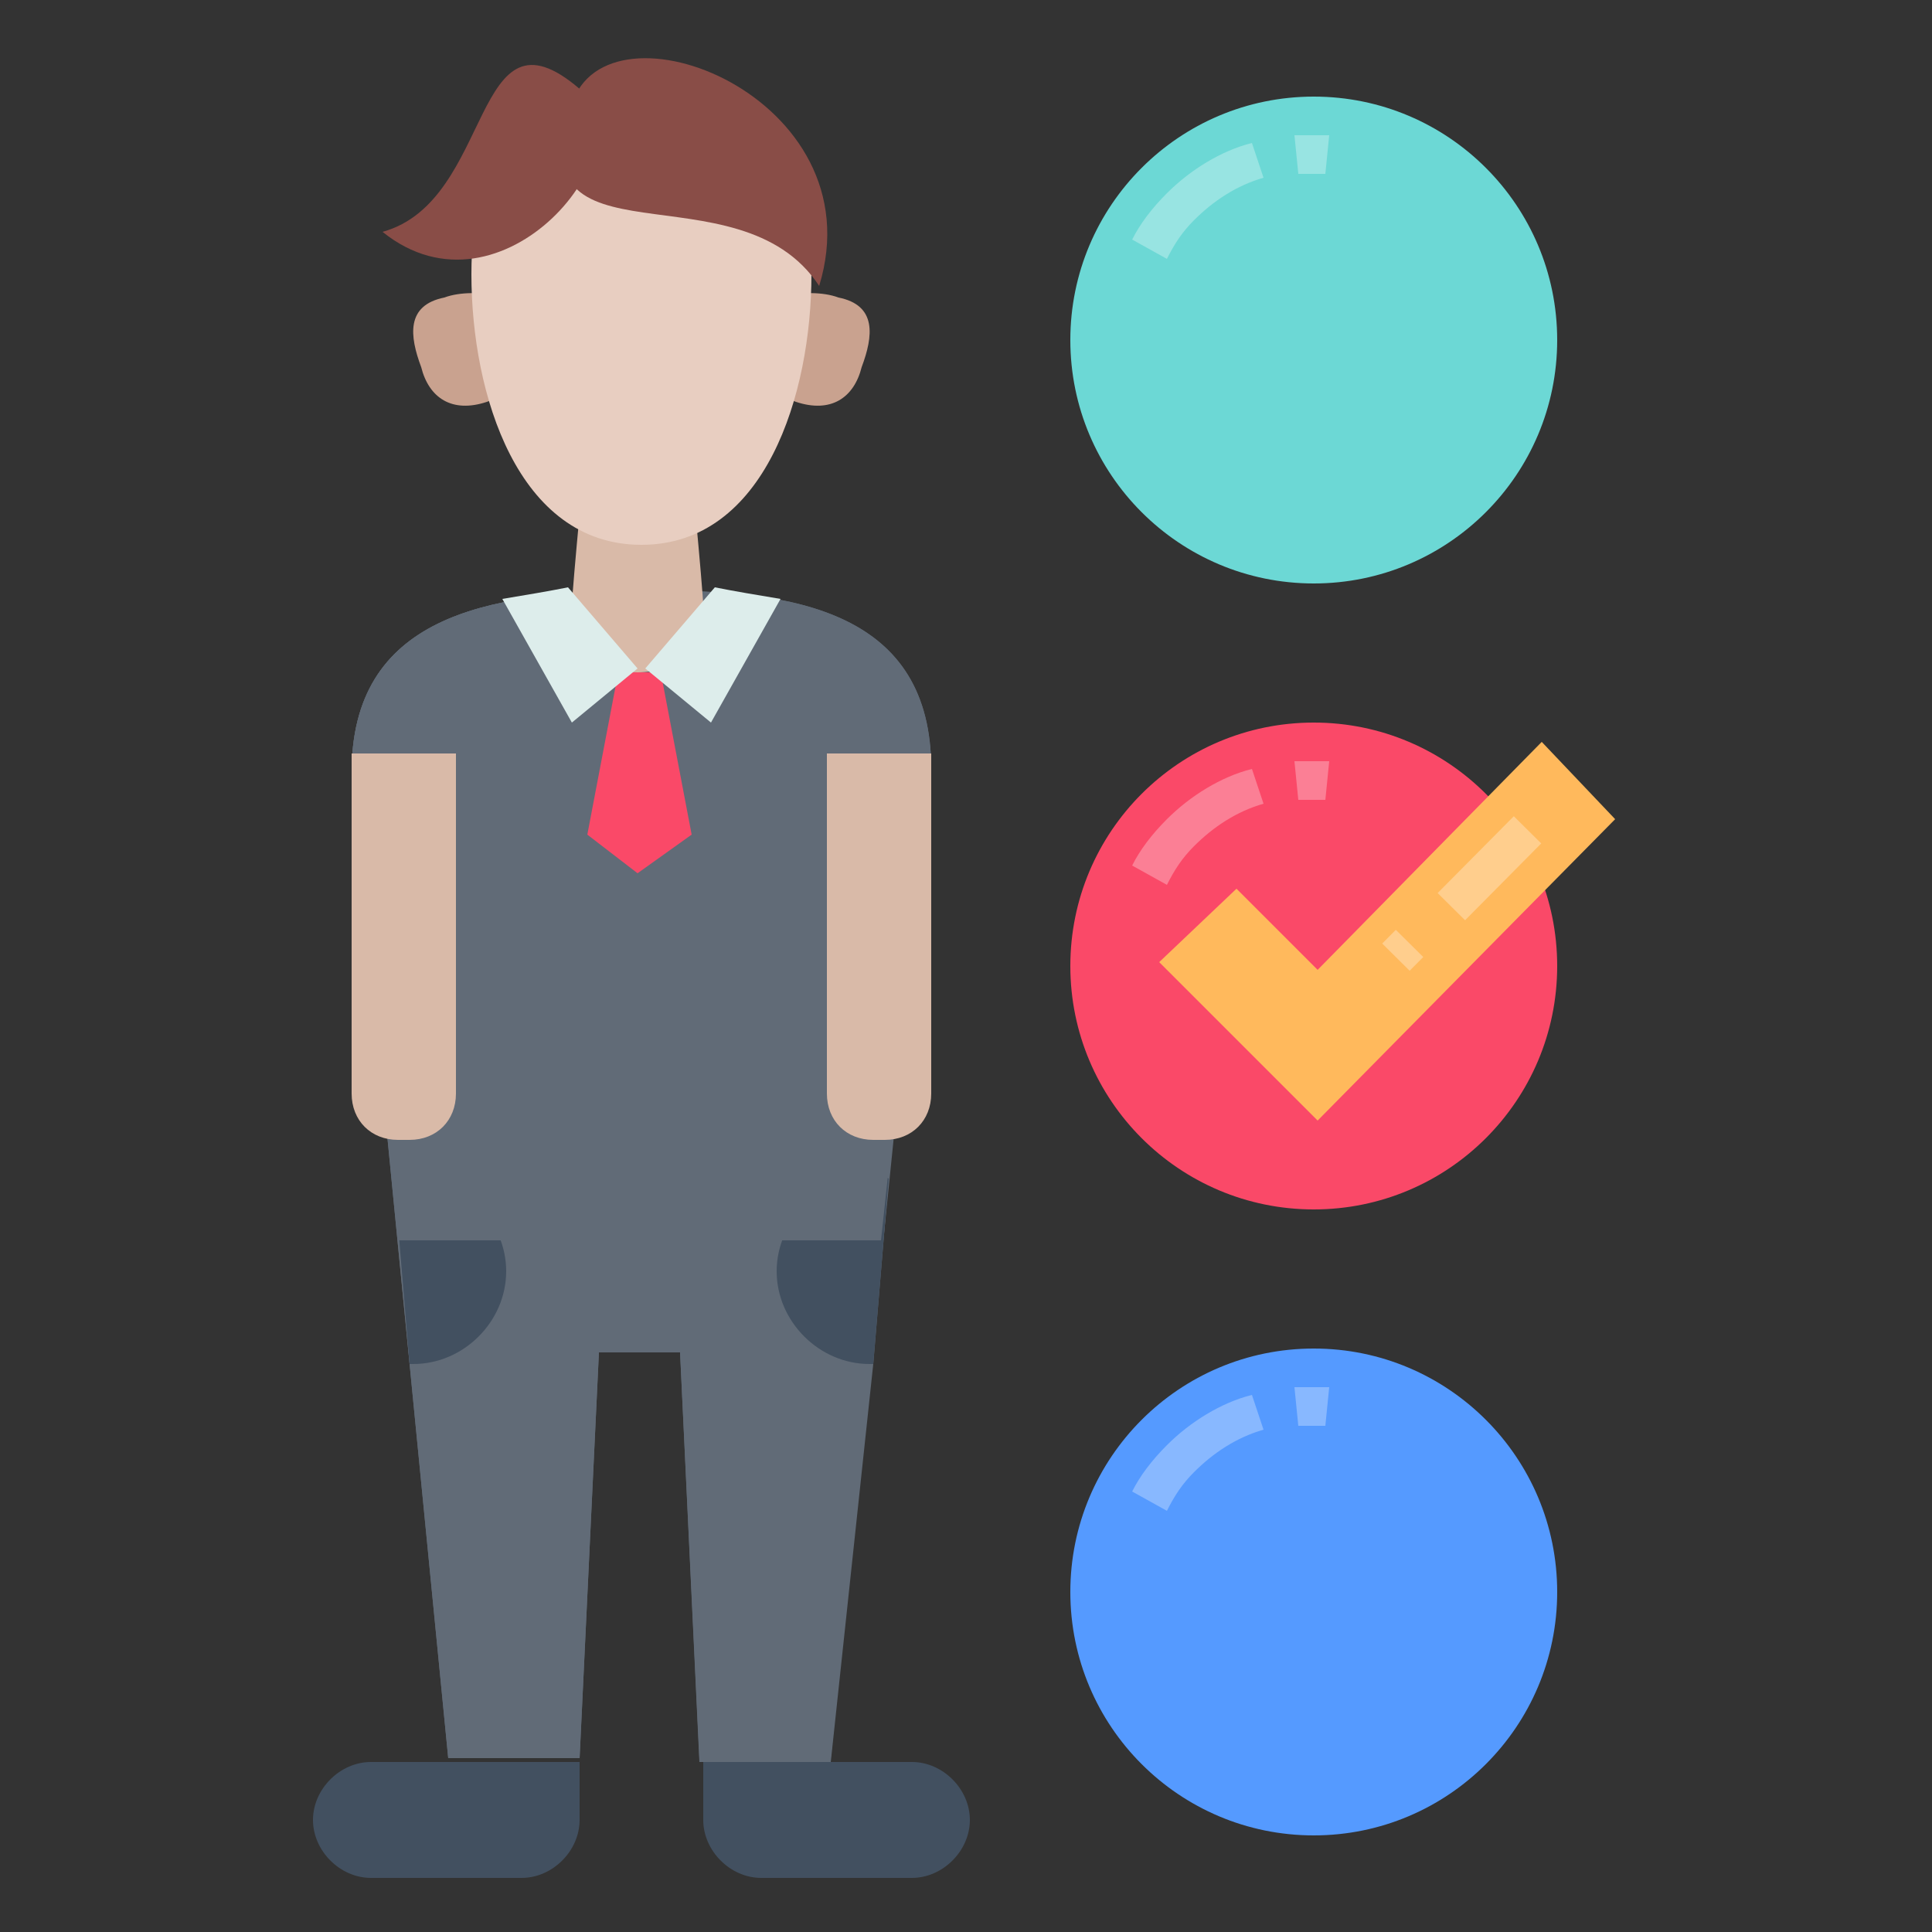 <?xml version="1.0" encoding="utf-8"?>
<!-- Generator: Adobe Illustrator 18.0.0, SVG Export Plug-In . SVG Version: 6.00 Build 0)  -->
<!DOCTYPE svg PUBLIC "-//W3C//DTD SVG 1.1//EN" "http://www.w3.org/Graphics/SVG/1.1/DTD/svg11.dtd">
<svg version="1.1" id="Layer_1" xmlns="http://www.w3.org/2000/svg" xmlns:xlink="http://www.w3.org/1999/xlink" x="0px" y="0px"
	 viewBox="0 0 50 50" enable-background="new 0 0 50 50" xml:space="preserve">
<rect x="0" y="0" width="50" height="50" fill="#333333" stroke="none"/>
<g>
	<g>
		<g>
			<path fill="#616B77" d="M24.1,19.9L24.1,19.9l-2.6,25.6h-3.4L17.6,35h-2.1L15,45.5h-3.4L9.1,20l0,0l0,0c0-4,3.4-4.7,7.5-4.7
				C20.7,15.2,24.1,15.9,24.1,19.9z"/>
		</g>
		<g>
			<path fill="#616B77" d="M24.1,19.9L24.1,19.9L23,30.5l-0.4,4.8l-1.1,10.3h-3.4L17.6,35h-2.1L15,45.5h-3.4L9.1,20l0,0l0,0
				c0-4,3.4-4.7,7.5-4.7C20.7,15.2,24.1,15.9,24.1,19.9z"/>
		</g>
		<g>
			<path fill="#425060" d="M23,30.5l-0.4,4.8h-0.1c-1.3,0-2.4-1.1-2.4-2.4c0-1.3,1.1-2.4,2.4-2.4C22.7,30.4,22.8,30.4,23,30.5z"/>
		</g>
		<g>
			<path fill="#425060" d="M10.2,30.5l0.4,4.8h0.1c1.3,0,2.4-1.1,2.4-2.4c0-1.3-1.1-2.4-2.4-2.4C10.6,30.4,10.4,30.4,10.2,30.5z"/>
		</g>
		<g>
			<path fill="#616B77" d="M10.3,32.1h12.5L24.1,20l0,0c0-4-3.4-4.7-7.5-4.7S9.1,16,9.1,20l0,0l0,0L10.3,32.1z"/>
		</g>
		<g>
			<path fill="#D9BAA8" d="M15.2,11.2c0,0-0.4,4.1-0.4,4.5c0,0.9,0.8,1.7,1.7,1.7c1,0,1.7-0.8,1.7-1.7c0-0.4-0.4-4.5-0.4-4.5H15.2z"
				/>
		</g>
		<g>
			<path fill="#C9A28F" d="M22.3,9.5c-0.2,0.8-0.8,1.2-1.7,0.9c-0.9-0.3-1.7-1.1-1.5-1.9c0.2-0.8,1.8-1.1,2.6-0.8
				C22.7,7.9,22.6,8.7,22.3,9.5z"/>
		</g>
		<g>
			<path fill="#C9A28F" d="M10.9,9.5c0.2,0.8,0.8,1.2,1.7,0.9s1.7-1.1,1.5-1.9c-0.2-0.8-1.8-1.1-2.6-0.8C10.5,7.9,10.6,8.7,10.9,9.5
				z"/>
		</g>
		<g>
			<path fill="#E8CEC1" d="M21,7.1c0,3.1-1.2,7-4.4,7s-4.4-3.9-4.4-7s1.2-4.2,4.4-4.2C19.8,2.9,21,4,21,7.1z"/>
		</g>
		<g>
			<path fill="#894D47" d="M9.9,6c2.9-0.8,2.3-6.1,5.1-3.7C16.8,3.8,13,8.5,9.9,6z"/>
		</g>
		<g>
			<path fill="#894D47" d="M21.2,7.4c-2.1-3.2-7.9-0.3-6.4-4.7C15.7-0.2,22.7,2.5,21.2,7.4z"/>
		</g>
		<g>
			<polygon fill="#FA4968" points="16,17.4 15.2,21.6 16.5,22.6 17.9,21.6 17.1,17.4 			"/>
		</g>
		<g>
			<path fill="#DDEDEB" d="M20.2,15.5l-1.8,3.2l-1.7-1.4l1.8-2.1C19,15.3,19.6,15.4,20.2,15.5z"/>
		</g>
		<g>
			<path fill="#DDEDEB" d="M13,15.5l1.8,3.2l1.7-1.4l-1.8-2.1C14.2,15.3,13.6,15.4,13,15.5z"/>
		</g>
		<g>
			<path fill="#425060" d="M18.2,45.6h5.4c0.8,0,1.5,0.7,1.5,1.5l0,0c0,0.8-0.7,1.5-1.5,1.5h-3.9c-0.8,0-1.5-0.7-1.5-1.5V45.6z"/>
		</g>
		<g>
			<path fill="#425060" d="M15,45.6H9.6c-0.8,0-1.5,0.7-1.5,1.5l0,0c0,0.8,0.7,1.5,1.5,1.5h3.9c0.8,0,1.5-0.7,1.5-1.5V45.6z"/>
		</g>
		<g>
			<path fill="#D9BAA8" d="M22.9,29.5h-0.3c-0.7,0-1.2-0.5-1.2-1.2v-8.8h2.7v8.8C24.1,29,23.6,29.5,22.9,29.5z"/>
		</g>
		<g>
			<path fill="#D9BAA8" d="M10.6,29.5h-0.3c-0.7,0-1.2-0.5-1.2-1.2v-8.8h2.7v8.8C11.8,29,11.3,29.5,10.6,29.5z"/>
		</g>
	</g>
	<g>
		<ellipse fill="#559AFF" cx="34" cy="41.2" rx="6.3" ry="6.3"/>
	</g>
	<g opacity="0.3">
		<path fill="#FFFFFF" d="M30.2,39.1l-0.9-0.5c0.2-0.4,0.5-0.8,0.9-1.2c0.6-0.6,1.4-1.1,2.2-1.3l0.3,0.9c-0.7,0.2-1.3,0.6-1.8,1.1
			C30.6,38.4,30.4,38.7,30.2,39.1z"/>
	</g>
	<g opacity="0.3">
		<path fill="#FFFFFF" d="M34.3,36.9c-0.2,0-0.5,0-0.7,0l-0.1-1c0.3,0,0.6,0,0.9,0L34.3,36.9z"/>
	</g>
	<g>
		<g>
			<ellipse fill="#FA4968" cx="34" cy="25" rx="6.3" ry="6.3"/>
		</g>
		<g opacity="0.3">
			<path fill="#FFFFFF" d="M30.2,22.9l-0.9-0.5c0.2-0.4,0.5-0.8,0.9-1.2c0.6-0.6,1.4-1.1,2.2-1.3l0.3,0.9c-0.7,0.2-1.3,0.6-1.8,1.1
				C30.6,22.2,30.4,22.5,30.2,22.9z"/>
		</g>
		<g opacity="0.3">
			<path fill="#FFFFFF" d="M34.3,20.7c-0.2,0-0.5,0-0.7,0l-0.1-1c0.3,0,0.6,0,0.9,0L34.3,20.7z"/>
		</g>
		<g>
			<g>
				<polygon fill="#FFB95C" points="32,23 30,24.9 34.1,29 41.8,21.2 39.9,19.2 34.1,25.1 				"/>
			</g>
			<g opacity="0.3">
				<g>
					
						<rect x="38" y="21" transform="matrix(-0.71 -0.704 0.704 -0.71 50.112 65.478)" fill="#FFFFFF" width="1" height="2.8"/>
				</g>
				<g>
					
						<rect x="35.8" y="24.4" transform="matrix(-0.71 -0.704 0.704 -0.71 44.722 67.65)" fill="#FFFFFF" width="1" height="0.5"/>
				</g>
			</g>
		</g>
	</g>
	<g>
		<ellipse fill="#6CD8D5" cx="34" cy="8.8" rx="6.3" ry="6.3"/>
	</g>
	<g opacity="0.3">
		<path fill="#FFFFFF" d="M30.2,6.7l-0.9-0.5c0.2-0.4,0.5-0.8,0.9-1.2c0.6-0.6,1.4-1.1,2.2-1.3l0.3,0.9c-0.7,0.2-1.3,0.6-1.8,1.1
			C30.6,6,30.4,6.3,30.2,6.7z"/>
	</g>
	<g opacity="0.3">
		<path fill="#FFFFFF" d="M34.3,4.5c-0.2,0-0.5,0-0.7,0l-0.1-1c0.3,0,0.6,0,0.9,0L34.3,4.5z"/>
	</g>
</g>
</svg>
